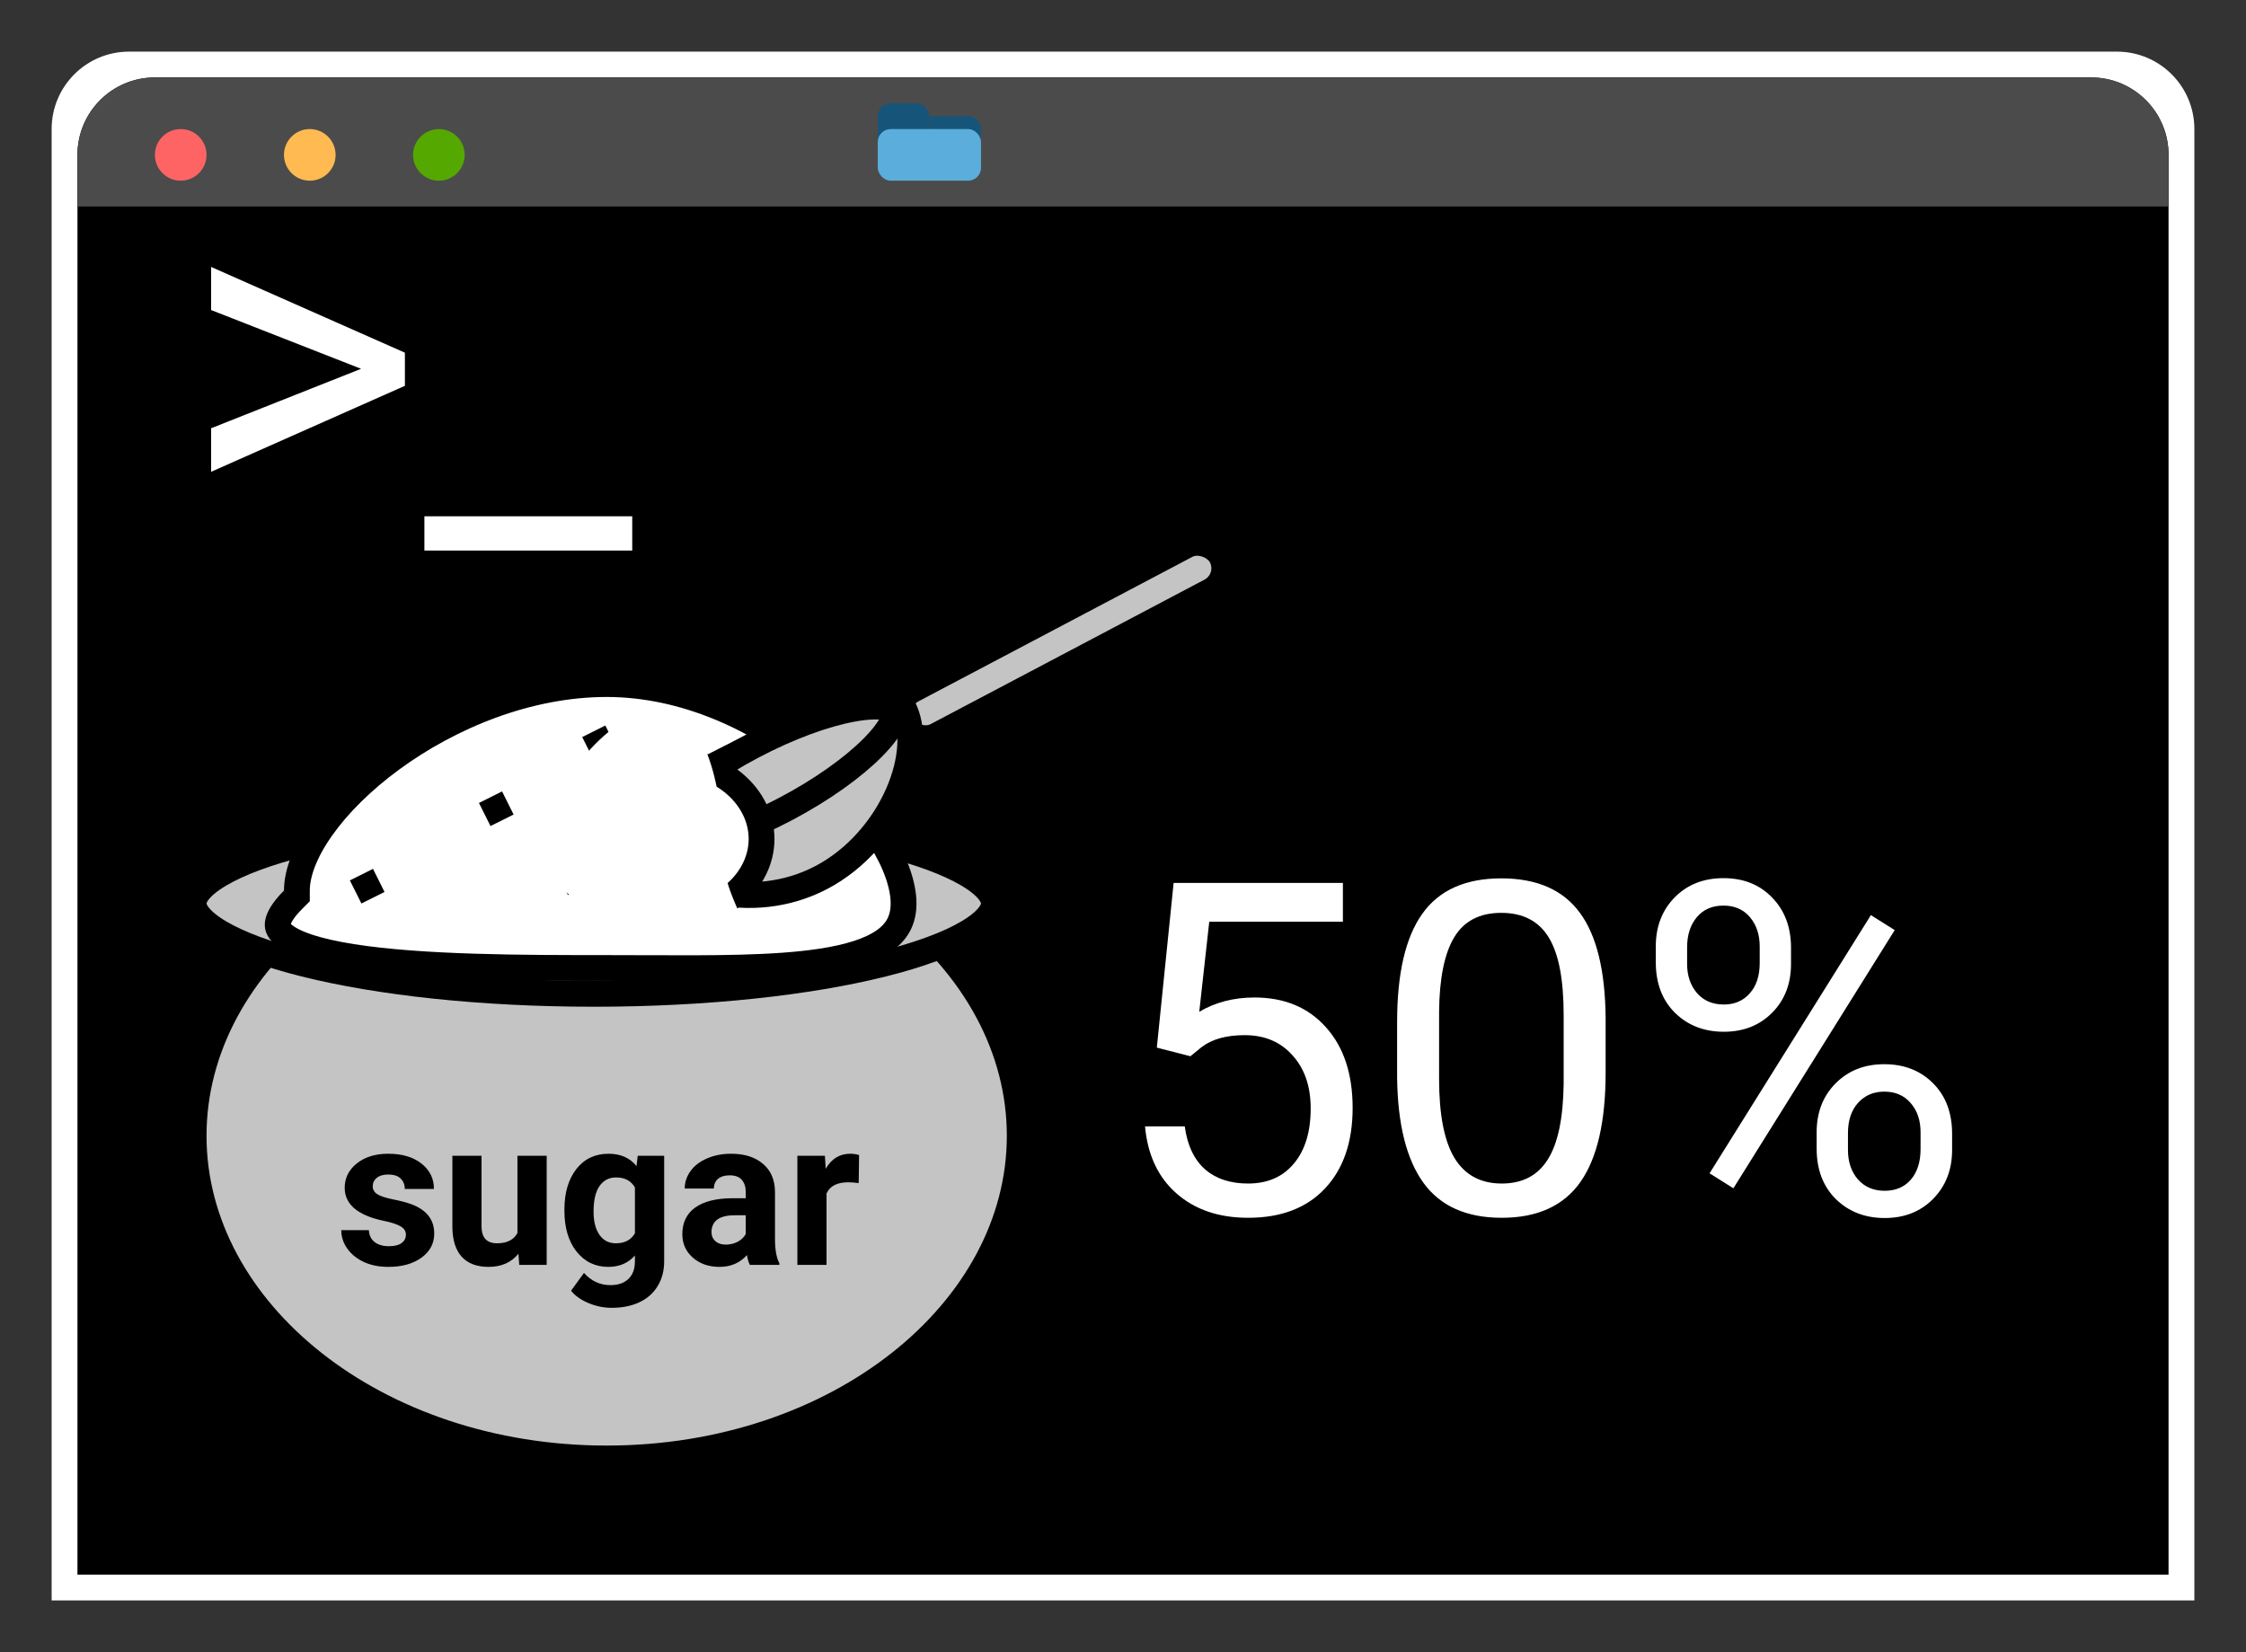 <svg width="87" height="64" viewBox="0 0 87 64" fill="none" xmlns="http://www.w3.org/2000/svg">
<rect x="0" y="0" width="87" height="64" fill="#333333" stroke="none"/>
<g clip-path="url(#clip0)">
<path d="M2 5C2 3.343 3.343 2 5 2H82C83.657 2 85 3.343 85 5V62H2V5Z" fill="white"/>
<path d="M3 6C3 4.343 4.343 3 6 3H81C82.657 3 84 4.343 84 6V61H3V6Z" fill="black"/>
<path d="M3 6C3 4.343 4.343 3 6 3H81C82.657 3 84 4.343 84 6V8H3V6Z" fill="#4B4B4B"/>
<circle cx="7" cy="6" r="1" fill="#FF6464"/>
<circle cx="12" cy="6" r="1" fill="#FFBA52"/>
<circle cx="17" cy="6" r="1" fill="#54A800"/>
<rect x="34" y="4" width="2" height="2" rx="0.5" fill="#165579"/>
<path d="M36 4.5H37.5C37.776 4.5 38 4.724 38 5V6.5H36V4.5Z" fill="#165579"/>
<rect x="34" y="5" width="4" height="2" rx="0.5" fill="#5BADDC"/>
<path d="M13.987 14.287L8.178 12.011V10.341L15.684 13.663V14.946L8.178 18.277V16.59L13.987 14.287ZM24.49 21.327H16.439V20H24.49V21.327Z" fill="white"/>
<path d="M44.81 40.584L45.461 34.203H52.018V35.706H46.841L46.454 39.195C47.081 38.826 47.793 38.642 48.59 38.642C49.756 38.642 50.682 39.028 51.367 39.802C52.053 40.569 52.395 41.609 52.395 42.922C52.395 44.24 52.038 45.28 51.323 46.042C50.614 46.798 49.621 47.176 48.344 47.176C47.213 47.176 46.29 46.862 45.575 46.235C44.86 45.608 44.453 44.741 44.353 43.634H45.892C45.991 44.366 46.252 44.92 46.674 45.295C47.096 45.664 47.652 45.849 48.344 45.849C49.1 45.849 49.691 45.591 50.119 45.075C50.553 44.56 50.77 43.848 50.77 42.94C50.77 42.084 50.535 41.398 50.066 40.883C49.603 40.361 48.985 40.101 48.212 40.101C47.503 40.101 46.946 40.256 46.542 40.566L46.111 40.918L44.81 40.584ZM62.195 41.542C62.195 43.446 61.87 44.861 61.22 45.787C60.569 46.713 59.553 47.176 58.17 47.176C56.805 47.176 55.794 46.725 55.138 45.822C54.481 44.914 54.142 43.56 54.118 41.762V39.591C54.118 37.71 54.443 36.312 55.094 35.398C55.744 34.484 56.764 34.027 58.152 34.027C59.529 34.027 60.543 34.47 61.193 35.355C61.844 36.233 62.178 37.593 62.195 39.433V41.542ZM60.569 39.318C60.569 37.941 60.376 36.94 59.989 36.312C59.602 35.68 58.99 35.363 58.152 35.363C57.32 35.363 56.714 35.677 56.333 36.304C55.952 36.931 55.756 37.895 55.744 39.195V41.797C55.744 43.18 55.943 44.202 56.342 44.864C56.746 45.52 57.355 45.849 58.17 45.849C58.973 45.849 59.567 45.538 59.954 44.917C60.347 44.296 60.552 43.317 60.569 41.981V39.318ZM64.138 36.664C64.138 35.897 64.381 35.264 64.867 34.766C65.359 34.268 65.989 34.019 66.757 34.019C67.536 34.019 68.166 34.27 68.647 34.774C69.133 35.273 69.376 35.92 69.376 36.717V37.341C69.376 38.114 69.13 38.747 68.638 39.239C68.151 39.726 67.53 39.969 66.774 39.969C66.013 39.969 65.383 39.726 64.885 39.239C64.387 38.747 64.138 38.094 64.138 37.279V36.664ZM65.351 37.341C65.351 37.798 65.48 38.176 65.737 38.475C65.995 38.768 66.341 38.914 66.774 38.914C67.19 38.914 67.524 38.77 67.776 38.483C68.034 38.196 68.163 37.804 68.163 37.306V36.664C68.163 36.207 68.037 35.829 67.785 35.53C67.533 35.231 67.19 35.082 66.757 35.082C66.323 35.082 65.981 35.231 65.728 35.53C65.477 35.829 65.351 36.219 65.351 36.699V37.341ZM70.369 43.862C70.369 43.095 70.612 42.465 71.099 41.973C71.591 41.475 72.221 41.226 72.988 41.226C73.756 41.226 74.386 41.472 74.878 41.964C75.37 42.456 75.616 43.109 75.616 43.924V44.548C75.616 45.315 75.37 45.948 74.878 46.446C74.392 46.938 73.768 47.185 73.006 47.185C72.244 47.185 71.614 46.941 71.116 46.455C70.618 45.963 70.369 45.31 70.369 44.495V43.862ZM71.582 44.548C71.582 45.011 71.711 45.392 71.969 45.69C72.227 45.983 72.572 46.13 73.006 46.13C73.428 46.13 73.765 45.986 74.017 45.699C74.269 45.406 74.394 45.011 74.394 44.513V43.862C74.394 43.399 74.266 43.022 74.008 42.728C73.756 42.435 73.416 42.289 72.988 42.289C72.572 42.289 72.232 42.435 71.969 42.728C71.711 43.016 71.582 43.405 71.582 43.898V44.548ZM67.144 46.033L66.221 45.453L72.47 35.451L73.393 36.031L67.144 46.033Z" fill="white"/>
<g clip-path="url(#clip1)">
<path d="M39.5 44C39.5 50.799 32.454 56.5 23.5 56.5C14.546 56.5 7.5 50.799 7.5 44C7.5 37.201 14.546 31.5 23.5 31.5C32.454 31.5 39.5 37.201 39.5 44Z" fill="#C4C4C4" stroke="black"/>
<path d="M38.5 35C38.5 35.266 38.272 35.663 37.488 36.127C36.738 36.57 35.619 36.987 34.192 37.343C31.347 38.055 27.39 38.5 23 38.5C18.61 38.5 14.653 38.055 11.808 37.343C10.381 36.987 9.262 36.57 8.512 36.127C7.728 35.663 7.5 35.266 7.5 35C7.5 34.734 7.728 34.337 8.512 33.873C9.262 33.43 10.381 33.013 11.808 32.657C14.653 31.945 18.61 31.5 23 31.5C27.39 31.5 31.347 31.945 34.192 32.657C35.619 33.013 36.738 33.43 37.488 33.873C38.272 34.337 38.5 34.734 38.5 35Z" fill="#C4C4C4" stroke="black"/>
<path d="M11.354 34.854L11.5 34.707V34.5C11.5 33.817 11.822 32.973 12.468 32.063C13.107 31.162 14.033 30.24 15.164 29.41C17.43 27.748 20.454 26.5 23.5 26.5C26.53 26.5 29.421 27.86 31.562 29.642C32.63 30.531 33.498 31.513 34.095 32.462C34.697 33.419 35 34.302 35 35C35 35.654 34.736 36.107 34.233 36.456C33.699 36.827 32.885 37.084 31.806 37.248C29.999 37.523 27.639 37.514 25.036 37.504C24.532 37.502 24.02 37.5 23.5 37.5C20.31 37.5 16.355 37.499 13.634 37.069C12.957 36.962 12.372 36.83 11.902 36.672C11.424 36.51 11.108 36.334 10.93 36.163C10.773 36.012 10.739 35.886 10.764 35.742C10.797 35.555 10.945 35.262 11.354 34.854Z" fill="white" stroke="black"/>
<line x1="18.776" y1="31.553" x2="19.671" y2="31.106" stroke="black"/>
<line x1="22.776" y1="29" x2="23.671" y2="28.553" stroke="black"/>
<line x1="13.776" y1="34.553" x2="14.671" y2="34.106" stroke="black"/>
<line x1="25.776" y1="30.553" x2="27.118" y2="29.882" stroke="black"/>
<line x1="21.776" y1="34.224" x2="23.118" y2="33.553" stroke="black"/>
<line x1="29.776" y1="34.224" x2="31.118" y2="33.553" stroke="black"/>
<rect x="34.458" y="27.195" width="14" height="2" rx="1" transform="rotate(-27.816 34.458 27.195)" fill="#C4C4C4" stroke="black"/>
<path d="M34.978 27.377C35.41 28.196 35.354 29.458 34.779 30.762C34.211 32.048 33.177 33.275 31.824 33.989C30.474 34.701 28.968 34.818 27.677 34.523C26.374 34.225 25.36 33.525 24.917 32.684C24.701 32.275 24.697 31.986 24.779 31.753C24.868 31.495 25.092 31.219 25.497 30.91C25.898 30.602 26.427 30.299 27.06 29.968C27.347 29.817 27.65 29.664 27.968 29.503C27.997 29.488 28.027 29.473 28.056 29.458C28.405 29.282 28.769 29.097 29.14 28.901C29.51 28.706 29.873 28.507 30.224 28.314C30.25 28.3 30.275 28.287 30.3 28.273C30.626 28.094 30.94 27.921 31.245 27.759C31.907 27.408 32.5 27.119 33.026 26.938C33.557 26.756 33.961 26.706 34.261 26.77C34.529 26.827 34.771 26.986 34.978 27.377Z" fill="#C4C4C4" stroke="black"/>
<path d="M34.65 27.559C34.662 27.582 34.701 27.693 34.565 27.974C34.435 28.244 34.183 28.583 33.802 28.966C33.044 29.728 31.86 30.585 30.427 31.342C28.994 32.098 27.617 32.591 26.561 32.786C26.03 32.884 25.608 32.901 25.311 32.856C25.003 32.81 24.933 32.715 24.921 32.692C24.909 32.669 24.87 32.558 25.006 32.277C25.136 32.007 25.388 31.668 25.769 31.285C26.526 30.523 27.71 29.666 29.144 28.909C30.577 28.153 31.953 27.66 33.01 27.465C33.541 27.367 33.963 27.349 34.259 27.395C34.568 27.442 34.638 27.536 34.65 27.559Z" fill="#C4C4C4" stroke="black"/>
<path d="M29.5 32.5C29.5 34.096 27.998 35.5 26 35.5C24.002 35.5 22.5 34.096 22.5 32.5C22.5 30.904 24.002 29.5 26 29.5C27.998 29.5 29.5 30.904 29.5 32.5Z" fill="white" stroke="black"/>
<path d="M28 33C28 35.209 29.933 36.5 28 36.5C26.067 36.5 21 35.209 21 33C21 30.791 23.567 27.5 25.5 27.5C27.433 27.5 28 30.791 28 33Z" fill="white"/>
<path d="M15.723 47.832C15.723 47.694 15.654 47.586 15.516 47.508C15.38 47.427 15.162 47.355 14.859 47.293C13.854 47.082 13.352 46.655 13.352 46.012C13.352 45.637 13.507 45.324 13.816 45.074C14.129 44.822 14.537 44.695 15.039 44.695C15.575 44.695 16.004 44.822 16.324 45.074C16.647 45.327 16.809 45.655 16.809 46.059H15.68C15.68 45.897 15.628 45.764 15.523 45.66C15.419 45.553 15.257 45.5 15.035 45.5C14.845 45.5 14.698 45.543 14.594 45.629C14.49 45.715 14.438 45.824 14.438 45.957C14.438 46.082 14.496 46.184 14.613 46.262C14.733 46.337 14.934 46.404 15.215 46.461C15.496 46.516 15.733 46.578 15.926 46.648C16.522 46.867 16.82 47.246 16.82 47.785C16.82 48.171 16.655 48.483 16.324 48.723C15.993 48.96 15.566 49.078 15.043 49.078C14.689 49.078 14.374 49.016 14.098 48.891C13.824 48.763 13.609 48.59 13.453 48.371C13.297 48.15 13.219 47.911 13.219 47.656H14.289C14.3 47.857 14.374 48.01 14.512 48.117C14.65 48.224 14.835 48.277 15.066 48.277C15.283 48.277 15.445 48.237 15.555 48.156C15.667 48.073 15.723 47.965 15.723 47.832ZM20.082 48.57C19.803 48.909 19.418 49.078 18.926 49.078C18.473 49.078 18.126 48.948 17.887 48.688C17.65 48.427 17.529 48.046 17.523 47.543V44.773H18.652V47.504C18.652 47.944 18.853 48.164 19.254 48.164C19.637 48.164 19.9 48.031 20.043 47.766V44.773H21.176V49H20.113L20.082 48.57ZM21.863 46.855C21.863 46.207 22.017 45.685 22.324 45.289C22.634 44.893 23.051 44.695 23.574 44.695C24.038 44.695 24.398 44.854 24.656 45.172L24.703 44.773H25.727V48.859C25.727 49.229 25.642 49.551 25.473 49.824C25.306 50.098 25.07 50.306 24.766 50.449C24.461 50.592 24.104 50.664 23.695 50.664C23.385 50.664 23.083 50.602 22.789 50.477C22.495 50.354 22.272 50.195 22.121 50L22.621 49.312C22.902 49.628 23.244 49.785 23.645 49.785C23.944 49.785 24.177 49.704 24.344 49.543C24.51 49.384 24.594 49.158 24.594 48.863V48.637C24.333 48.931 23.991 49.078 23.566 49.078C23.059 49.078 22.647 48.88 22.332 48.484C22.02 48.086 21.863 47.559 21.863 46.902V46.855ZM22.992 46.938C22.992 47.32 23.069 47.621 23.223 47.84C23.376 48.056 23.587 48.164 23.855 48.164C24.199 48.164 24.445 48.035 24.594 47.777V46C24.443 45.742 24.199 45.613 23.863 45.613C23.592 45.613 23.379 45.724 23.223 45.945C23.069 46.167 22.992 46.497 22.992 46.938ZM29.047 49C28.995 48.898 28.957 48.772 28.934 48.621C28.66 48.926 28.305 49.078 27.867 49.078C27.453 49.078 27.109 48.958 26.836 48.719C26.565 48.479 26.43 48.177 26.43 47.812C26.43 47.365 26.595 47.021 26.926 46.781C27.259 46.542 27.74 46.421 28.367 46.418H28.887V46.176C28.887 45.98 28.836 45.824 28.734 45.707C28.635 45.59 28.478 45.531 28.262 45.531C28.072 45.531 27.922 45.577 27.812 45.668C27.706 45.759 27.652 45.884 27.652 46.043H26.523C26.523 45.798 26.599 45.572 26.75 45.363C26.901 45.155 27.115 44.992 27.391 44.875C27.667 44.755 27.977 44.695 28.32 44.695C28.841 44.695 29.254 44.827 29.559 45.09C29.866 45.35 30.02 45.717 30.02 46.191V48.023C30.022 48.425 30.078 48.728 30.188 48.934V49H29.047ZM28.113 48.215C28.28 48.215 28.434 48.178 28.574 48.105C28.715 48.03 28.819 47.93 28.887 47.805V47.078H28.465C27.9 47.078 27.599 47.273 27.562 47.664L27.559 47.73C27.559 47.871 27.608 47.987 27.707 48.078C27.806 48.169 27.941 48.215 28.113 48.215ZM33.262 45.832C33.108 45.811 32.973 45.801 32.855 45.801C32.428 45.801 32.148 45.945 32.016 46.234V49H30.887V44.773H31.953L31.984 45.277C32.211 44.889 32.525 44.695 32.926 44.695C33.051 44.695 33.168 44.712 33.277 44.746L33.262 45.832Z" fill="black"/>
</g>
</g>
<defs>
<clipPath id="clip0">
<rect width="87" height="64" fill="white"/>
</clipPath>
<clipPath id="clip1">
<rect width="59" height="49" fill="white" transform="translate(-6 12)"/>
</clipPath>
</defs>
</svg>
